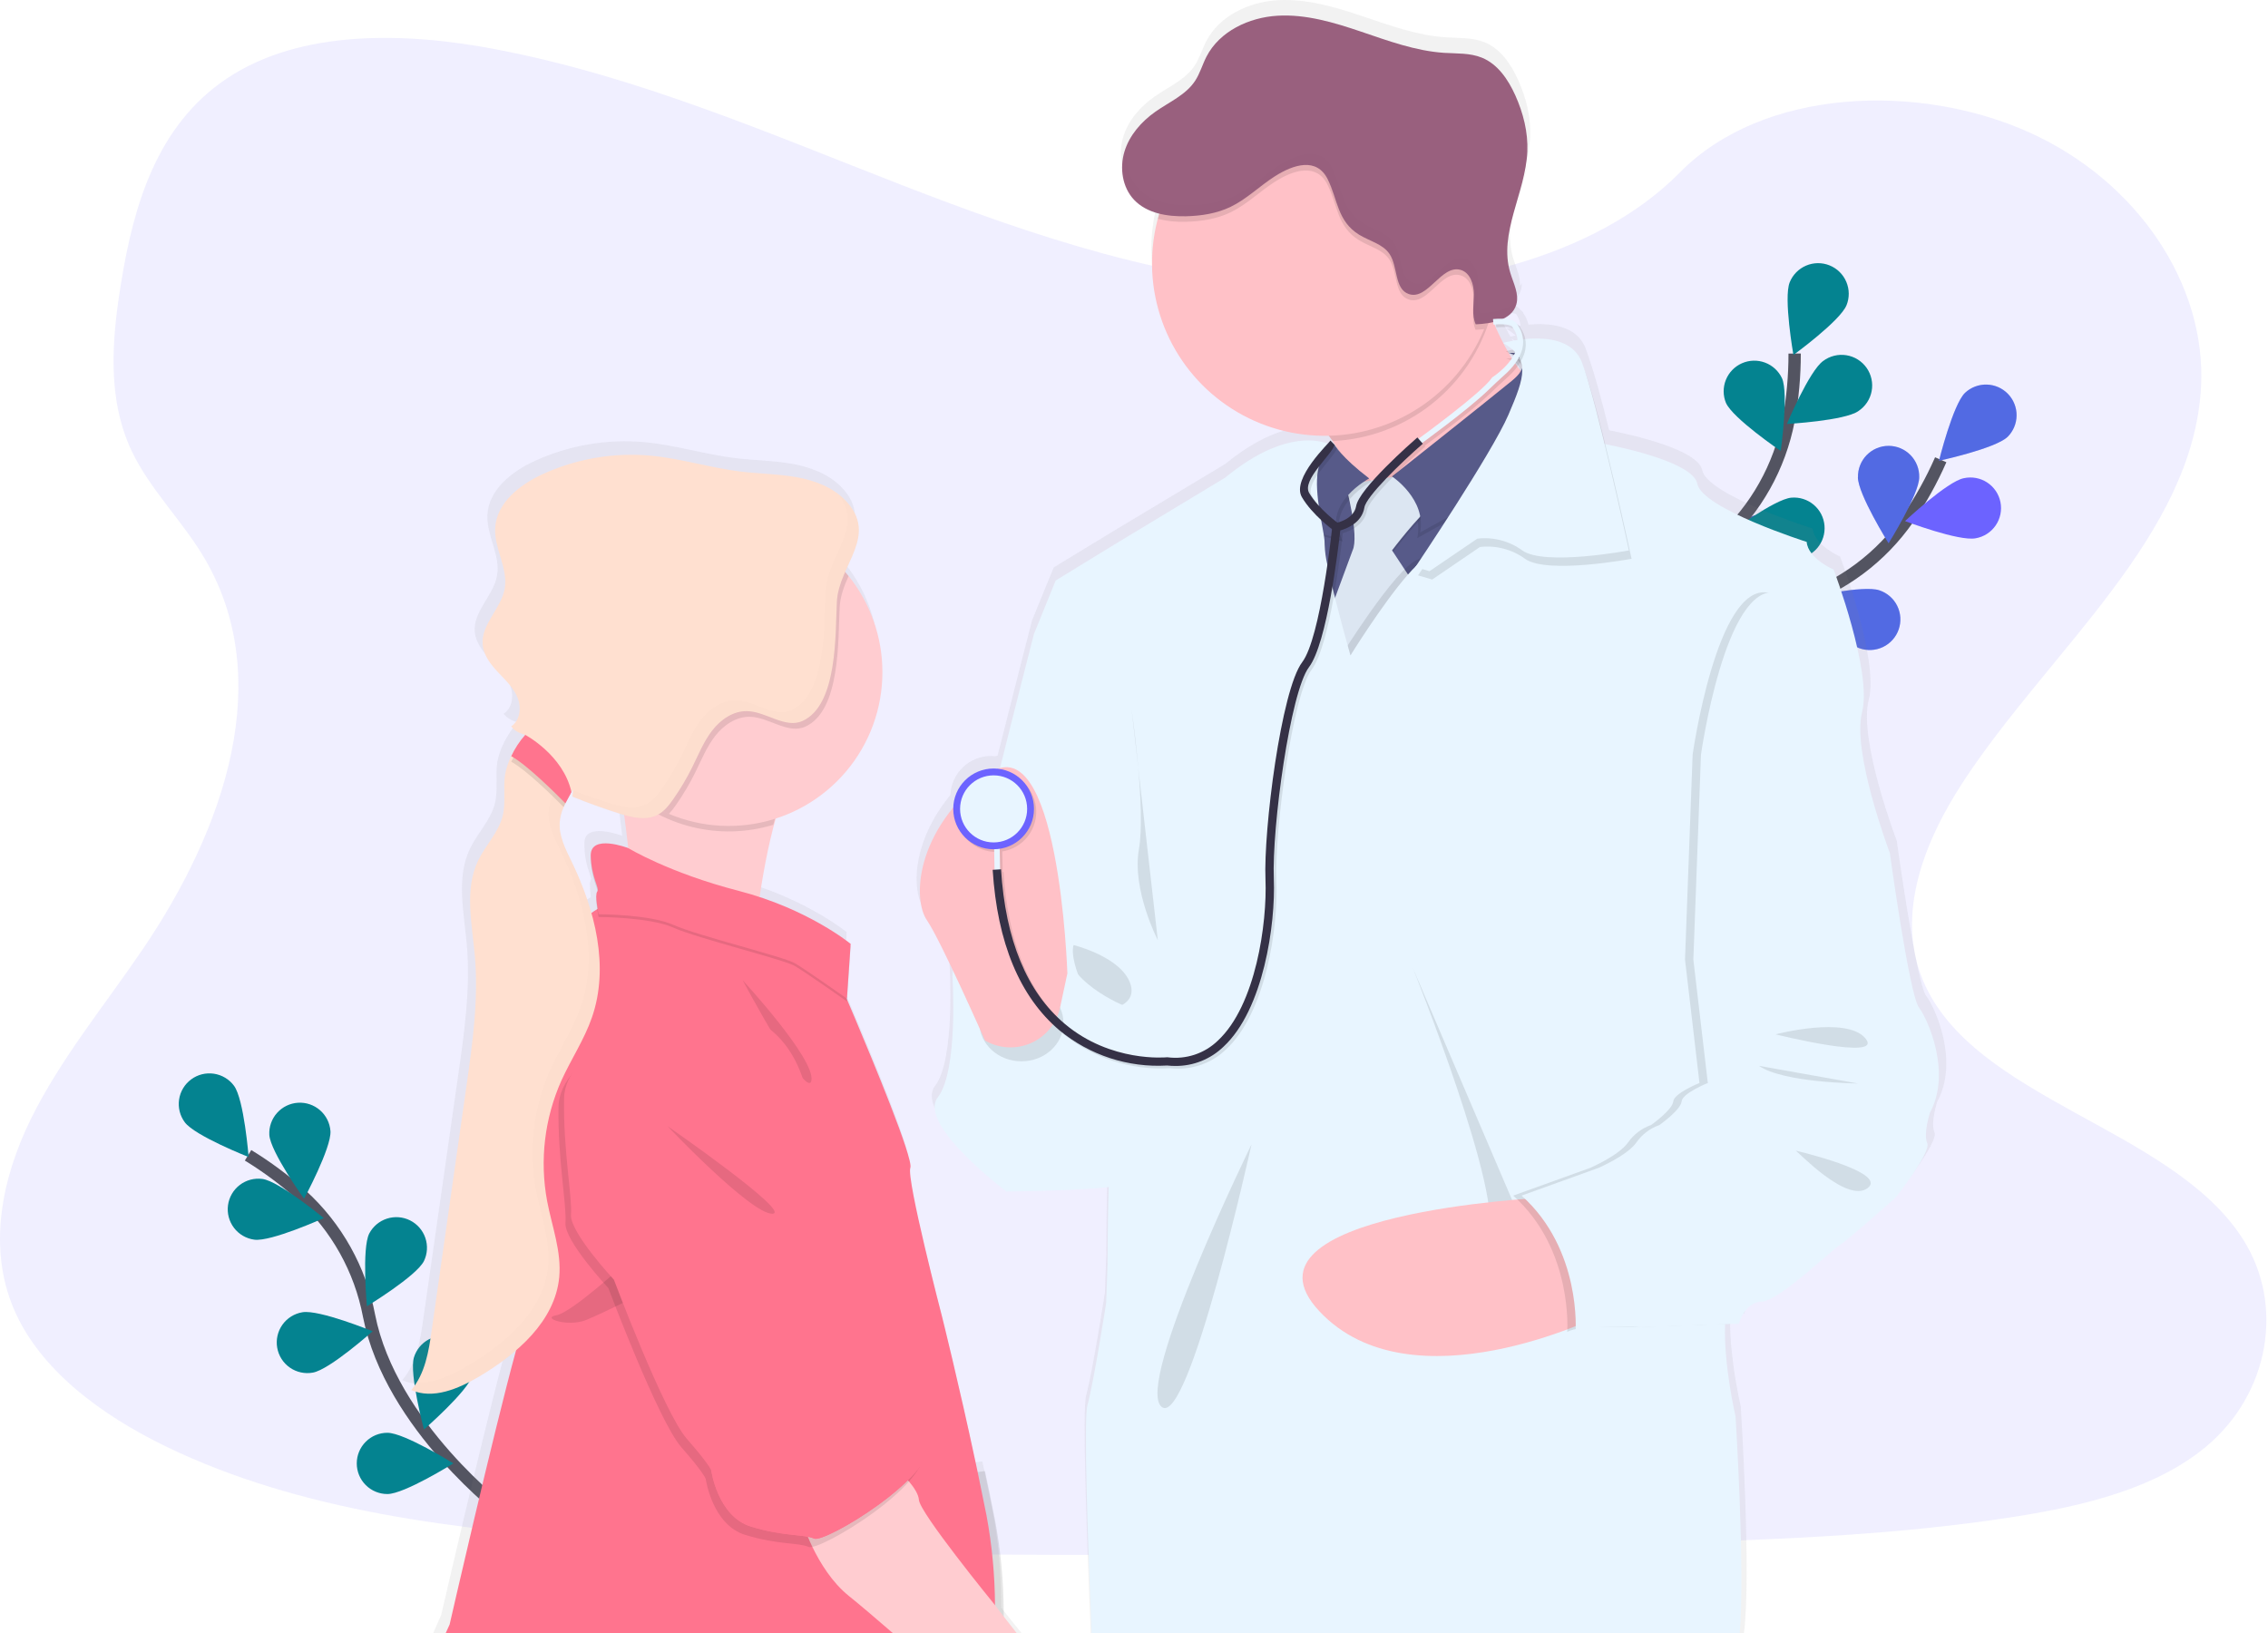 <svg width="368" height="265" viewBox="0 0 368 265" fill="none" xmlns="http://www.w3.org/2000/svg">
<path opacity="0.1" d="M213.663 46.729C190.088 45.91 167.617 38.298 146.192 29.973C124.766 21.647 103.531 12.421 80.507 8.009C65.705 5.168 48.776 4.769 36.851 12.705C25.373 20.34 21.666 33.521 19.672 45.75C18.172 54.953 17.302 64.636 21.402 73.253C24.256 79.232 29.321 84.26 32.825 89.989C45.014 109.921 36.398 134.502 23.186 153.98C16.99 163.122 9.802 171.82 5.021 181.541C0.241 191.261 -1.974 202.397 2.211 212.31C6.359 222.129 16.239 229.517 26.944 234.707C48.688 245.241 74.308 248.254 99.292 249.981C154.595 253.763 210.196 252.124 265.645 250.485C286.166 249.876 306.779 249.263 326.965 246.084C338.175 244.32 349.751 241.523 357.891 234.772C368.221 226.199 370.784 211.688 363.86 200.938C352.247 182.912 320.139 178.432 312.02 159.086C307.554 148.438 312.142 136.574 318.636 126.698C332.562 105.513 355.91 86.925 357.139 62.706C357.986 46.072 346.762 29.417 329.406 21.546C311.218 13.288 285.994 14.33 272.576 27.979C258.759 42.04 234.476 47.45 213.663 46.729Z" fill="#6C63FF"/>
<path d="M82.02 245.478C82.02 245.478 63.399 231.4 59.881 213.492C58.454 205.971 54.628 199.115 48.975 193.953C46.271 191.524 43.35 189.348 40.25 187.452" stroke="#535461" stroke-width="2" stroke-miterlimit="10"/>
<path d="M37.972 176.171C39.604 178.378 40.342 187.733 40.342 187.733C40.342 187.733 31.617 184.296 29.982 182.092C29.196 181.033 28.864 179.705 29.058 178.4C29.252 177.096 29.956 175.922 31.016 175.136C32.075 174.351 33.404 174.019 34.708 174.213C36.013 174.407 37.187 175.111 37.972 176.171Z" fill="#048390"/>
<path d="M53.621 183.511C53.791 186.25 49.332 194.505 49.332 194.505C49.332 194.505 43.87 186.873 43.698 184.134C43.632 182.828 44.084 181.549 44.954 180.574C45.825 179.599 47.045 179.006 48.35 178.924C49.655 178.842 50.94 179.277 51.926 180.136C52.912 180.995 53.52 182.207 53.618 183.511H53.621Z" fill="#048390"/>
<path d="M68.789 204.611C67.557 207.063 59.536 211.938 59.536 211.938C59.536 211.938 58.679 202.593 59.912 200.142C60.518 198.989 61.553 198.121 62.794 197.723C64.034 197.326 65.382 197.432 66.545 198.017C67.709 198.603 68.596 199.622 69.015 200.855C69.435 202.089 69.354 203.437 68.789 204.611Z" fill="#048390"/>
<path d="M76.675 223.152C75.872 225.776 68.793 231.934 68.793 231.934C68.793 231.934 66.365 222.871 67.168 220.243C67.553 218.983 68.424 217.927 69.588 217.308C70.752 216.689 72.115 216.558 73.375 216.944C74.636 217.33 75.692 218.2 76.311 219.365C76.93 220.529 77.061 221.891 76.675 223.152Z" fill="#048390"/>
<path d="M41.26 201.141C43.968 201.507 52.531 197.64 52.531 197.64C52.531 197.64 45.306 191.654 42.584 191.288C41.277 191.113 39.954 191.463 38.906 192.263C37.858 193.063 37.171 194.246 36.995 195.553C36.82 196.859 37.171 198.182 37.97 199.23C38.77 200.278 39.953 200.965 41.26 201.141Z" fill="#048390"/>
<path d="M50.757 222.712C53.465 222.248 60.464 216.001 60.464 216.001C60.464 216.001 51.776 212.453 49.071 212.917C48.423 213.023 47.803 213.256 47.246 213.603C46.689 213.95 46.206 214.404 45.825 214.939C45.445 215.474 45.174 216.079 45.028 216.719C44.883 217.359 44.865 218.021 44.977 218.668C45.089 219.315 45.328 219.933 45.679 220.487C46.031 221.041 46.49 221.52 47.028 221.896C47.566 222.272 48.173 222.537 48.814 222.677C49.455 222.817 50.118 222.829 50.764 222.712H50.757Z" fill="#048390"/>
<path d="M62.86 242.413C65.606 242.413 73.563 237.44 73.563 237.44C73.563 237.44 65.603 232.473 62.857 232.473C61.539 232.473 60.275 232.996 59.343 233.929C58.41 234.861 57.887 236.125 57.887 237.443C57.887 238.761 58.41 240.026 59.343 240.958C60.275 241.89 61.539 242.413 62.857 242.413H62.86Z" fill="#048390"/>
<path d="M262.923 123.715C262.923 123.715 274.401 103.383 291.702 97.526C298.967 95.113 305.254 90.41 309.62 84.121C311.667 81.115 313.434 77.927 314.898 74.597" stroke="#535461" stroke-width="2" stroke-miterlimit="10"/>
<path d="M325.76 70.873C323.789 72.782 314.617 74.76 314.617 74.76C314.617 74.76 316.869 65.652 318.839 63.739C319.79 62.849 321.053 62.367 322.356 62.398C323.658 62.43 324.896 62.971 325.804 63.907C326.711 64.842 327.215 66.096 327.206 67.399C327.198 68.702 326.679 69.949 325.76 70.873Z" fill="#6C63FF"/>
<path d="M320.573 87.338C317.864 87.873 309.105 84.548 309.105 84.548C309.105 84.548 315.945 78.115 318.636 77.59C319.283 77.447 319.951 77.434 320.603 77.552C321.254 77.671 321.875 77.918 322.429 78.28C322.984 78.642 323.46 79.111 323.831 79.659C324.202 80.208 324.459 80.825 324.588 81.474C324.717 82.123 324.715 82.792 324.582 83.441C324.45 84.089 324.188 84.704 323.814 85.251C323.44 85.797 322.961 86.263 322.404 86.621C321.848 86.98 321.225 87.224 320.573 87.338Z" fill="#6C63FF"/>
<path d="M301.693 105.174C299.1 104.277 293.205 96.977 293.205 96.977C293.205 96.977 302.347 94.885 304.947 95.782C305.572 95.989 306.149 96.319 306.646 96.751C307.142 97.183 307.548 97.71 307.839 98.3C308.13 98.89 308.302 99.532 308.343 100.189C308.384 100.846 308.294 101.505 308.079 102.127C307.863 102.749 307.526 103.322 307.087 103.812C306.649 104.303 306.117 104.702 305.523 104.985C304.929 105.269 304.284 105.431 303.627 105.464C302.97 105.496 302.312 105.398 301.693 105.174Z" fill="#6C63FF"/>
<path d="M284.345 115.454C281.636 115.007 274.607 108.794 274.607 108.794C274.607 108.794 283.272 105.184 285.977 105.631C287.279 105.846 288.443 106.568 289.212 107.64C289.981 108.712 290.293 110.046 290.079 111.348C289.865 112.65 289.142 113.814 288.07 114.583C286.998 115.352 285.664 115.664 284.362 115.45L284.345 115.454Z" fill="#6C63FF"/>
<path d="M301.457 77.428C301.454 80.174 306.434 88.14 306.434 88.14C306.434 88.14 311.408 80.184 311.408 77.441C311.425 76.778 311.309 76.118 311.068 75.5C310.826 74.882 310.462 74.319 309.999 73.843C309.536 73.368 308.983 72.99 308.371 72.732C307.76 72.474 307.103 72.341 306.439 72.341C305.776 72.341 305.119 72.474 304.507 72.732C303.896 72.99 303.342 73.368 302.879 73.843C302.416 74.319 302.053 74.882 301.811 75.5C301.569 76.118 301.453 76.778 301.471 77.441L301.457 77.428Z" fill="#6C63FF"/>
<path d="M281.335 89.705C282.154 92.325 289.278 98.436 289.278 98.436C289.278 98.436 291.648 89.356 290.821 86.735C290.393 85.521 289.51 84.521 288.359 83.944C287.208 83.368 285.877 83.261 284.649 83.646C283.42 84.031 282.389 84.877 281.772 86.007C281.155 87.138 281.001 88.463 281.341 89.705H281.335Z" fill="#6C63FF"/>
<path d="M263.435 104.321C263.8 107.03 269.786 114.265 269.786 114.265C269.786 114.265 273.65 105.716 273.284 102.997C273.211 102.338 273.008 101.701 272.685 101.122C272.363 100.543 271.927 100.034 271.405 99.626C270.883 99.218 270.285 98.918 269.645 98.745C269.006 98.571 268.338 98.527 267.681 98.615C267.024 98.704 266.392 98.922 265.821 99.259C265.25 99.595 264.752 100.042 264.356 100.574C263.96 101.105 263.675 101.711 263.517 102.354C263.359 102.998 263.331 103.667 263.435 104.321Z" fill="#6C63FF"/>
<path opacity="0.25" d="M325.76 70.873C323.789 72.782 314.617 74.76 314.617 74.76C314.617 74.76 316.869 65.652 318.839 63.739C319.79 62.849 321.053 62.367 322.356 62.398C323.658 62.43 324.896 62.971 325.804 63.907C326.711 64.842 327.215 66.096 327.206 67.399C327.198 68.702 326.679 69.949 325.76 70.873Z" fill="#048390"/>
<path opacity="0.25" d="M301.693 105.174C299.1 104.277 293.205 96.977 293.205 96.977C293.205 96.977 302.347 94.885 304.947 95.782C305.572 95.989 306.149 96.319 306.646 96.751C307.142 97.183 307.548 97.71 307.839 98.3C308.13 98.89 308.302 99.532 308.343 100.189C308.384 100.846 308.294 101.505 308.079 102.127C307.863 102.749 307.526 103.322 307.087 103.812C306.649 104.303 306.117 104.702 305.523 104.985C304.929 105.269 304.284 105.431 303.627 105.464C302.97 105.496 302.312 105.398 301.693 105.174Z" fill="#048390"/>
<path opacity="0.25" d="M284.345 115.454C281.636 115.007 274.607 108.794 274.607 108.794C274.607 108.794 283.272 105.184 285.977 105.631C287.279 105.846 288.443 106.568 289.212 107.64C289.981 108.712 290.293 110.046 290.079 111.348C289.865 112.65 289.142 113.814 288.07 114.583C286.998 115.352 285.664 115.664 284.362 115.45L284.345 115.454Z" fill="black"/>
<path opacity="0.25" d="M301.457 77.428C301.454 80.174 306.434 88.14 306.434 88.14C306.434 88.14 311.408 80.184 311.408 77.441C311.425 76.778 311.309 76.118 311.068 75.5C310.826 74.882 310.462 74.319 309.999 73.843C309.536 73.368 308.983 72.99 308.371 72.732C307.76 72.474 307.103 72.341 306.439 72.341C305.776 72.341 305.119 72.474 304.507 72.732C303.896 72.99 303.342 73.368 302.879 73.843C302.416 74.319 302.053 74.882 301.811 75.5C301.569 76.118 301.453 76.778 301.471 77.441L301.457 77.428Z" fill="#048390"/>
<path opacity="0.25" d="M281.335 89.705C282.154 92.325 289.278 98.436 289.278 98.436C289.278 98.436 291.648 89.356 290.821 86.735C290.393 85.521 289.51 84.521 288.359 83.944C287.208 83.368 285.877 83.261 284.649 83.646C283.42 84.031 282.389 84.877 281.772 86.007C281.155 87.138 281.001 88.463 281.341 89.705H281.335Z" fill="black"/>
<path opacity="0.25" d="M263.435 104.321C263.8 107.03 269.786 114.265 269.786 114.265C269.786 114.265 273.65 105.716 273.284 102.997C273.211 102.338 273.008 101.701 272.685 101.122C272.363 100.543 271.927 100.034 271.405 99.626C270.883 99.218 270.285 98.918 269.645 98.745C269.006 98.571 268.338 98.527 267.681 98.615C267.024 98.704 266.392 98.922 265.821 99.259C265.25 99.595 264.752 100.042 264.356 100.574C263.96 101.105 263.675 101.711 263.517 102.354C263.359 102.998 263.331 103.667 263.435 104.321Z" fill="black"/>
<path d="M263.583 123.312C263.583 123.312 265.838 100.072 279.266 87.714C284.93 82.563 288.772 75.716 290.216 68.198C290.873 64.624 291.2 60.998 291.194 57.364" stroke="#535461" stroke-width="2" stroke-miterlimit="10"/>
<path d="M299.611 49.522C298.595 52.068 290.997 57.594 290.997 57.594C290.997 57.594 289.366 48.354 290.391 45.808C290.885 44.585 291.845 43.609 293.058 43.094C294.272 42.578 295.641 42.566 296.863 43.06C298.086 43.554 299.062 44.514 299.577 45.727C300.093 46.941 300.105 48.31 299.611 49.532V49.522Z" fill="#048390"/>
<path d="M301.545 66.695C299.3 68.273 289.932 68.791 289.932 68.791C289.932 68.791 293.582 60.143 295.826 58.566C296.359 58.167 296.966 57.88 297.611 57.72C298.257 57.56 298.927 57.532 299.584 57.636C300.241 57.74 300.87 57.975 301.434 58.327C301.999 58.679 302.486 59.141 302.869 59.684C303.252 60.228 303.522 60.843 303.662 61.493C303.803 62.143 303.812 62.815 303.688 63.468C303.565 64.121 303.312 64.743 302.943 65.297C302.575 65.851 302.1 66.325 301.545 66.692V66.695Z" fill="#048390"/>
<path d="M291.502 90.659C288.766 90.89 280.417 86.597 280.417 86.597C280.417 86.597 287.933 80.976 290.669 80.746C291.983 80.635 293.287 81.051 294.294 81.902C295.301 82.753 295.929 83.969 296.039 85.283C296.149 86.597 295.733 87.9 294.883 88.907C294.032 89.914 292.816 90.542 291.502 90.653V90.659Z" fill="#048390"/>
<path d="M279.818 107.077C277.16 107.754 268.208 104.954 268.208 104.954C268.208 104.954 274.665 98.145 277.323 97.455C278.599 97.124 279.954 97.313 281.09 97.982C282.226 98.65 283.05 99.742 283.381 101.018C283.712 102.294 283.523 103.649 282.854 104.786C282.186 105.922 281.094 106.746 279.818 107.077Z" fill="#6C63FF"/>
<path d="M280.055 65.381C281.166 67.89 288.933 73.168 288.933 73.168C288.933 73.168 290.253 63.878 289.143 61.369C288.589 60.195 287.599 59.284 286.383 58.831C285.167 58.378 283.822 58.418 282.635 58.943C281.449 59.469 280.515 60.437 280.032 61.642C279.55 62.847 279.559 64.192 280.055 65.391V65.381Z" fill="#048390"/>
<path d="M266.634 84.755C268.446 86.817 277.432 89.518 277.432 89.518C277.432 89.518 275.915 80.258 274.103 78.196C273.676 77.695 273.153 77.284 272.565 76.987C271.977 76.69 271.337 76.513 270.68 76.466C270.023 76.418 269.363 76.502 268.739 76.712C268.115 76.922 267.538 77.254 267.043 77.688C266.549 78.123 266.145 78.651 265.856 79.243C265.567 79.835 265.399 80.478 265.361 81.136C265.323 81.793 265.416 82.452 265.634 83.073C265.853 83.694 266.193 84.266 266.634 84.755Z" fill="#6C63FF"/>
<path d="M256.175 105.381C257.611 107.717 266.011 111.898 266.011 111.898C266.011 111.898 266.082 102.516 264.657 100.177C263.947 99.097 262.845 98.335 261.583 98.054C260.322 97.773 259 97.995 257.899 98.671C256.798 99.348 256.004 100.428 255.686 101.68C255.367 102.933 255.549 104.26 256.192 105.381H256.175Z" fill="#6C63FF"/>
<path d="M246.315 32.299C246.877 30.237 247.555 28.165 248.029 26.076C247.46 28.165 246.779 30.244 246.315 32.299Z" fill="url(#paint0_linear_453_3841)"/>
<path d="M243.797 52.16C243.75 52.078 243.716 51.997 243.678 51.923C243.678 51.889 243.645 51.862 243.631 51.828C243.557 51.863 243.482 51.893 243.404 51.919C243.255 51.977 243.103 52.031 242.947 52.075C242.791 52.119 242.727 52.143 242.609 52.17C242.51 52.204 242.41 52.23 242.307 52.248L242.334 52.309C242.46 52.282 242.581 52.258 242.707 52.224L242.741 52.644C242.883 52.644 243.015 52.624 243.144 52.624C243.204 52.62 243.265 52.62 243.326 52.624C243.59 52.624 243.821 52.624 244.003 52.624C243.932 52.471 243.858 52.312 243.797 52.16ZM312.528 161.564C310.937 159.421 307.761 136.418 307.761 136.418C307.761 136.418 301.514 120.062 303.217 113.534C304.92 107.006 298.565 90.304 298.565 90.304C298.565 90.304 294.367 88.479 294.14 85.77C294.14 85.77 276.998 80.353 276.195 76.29C275.545 72.959 264.914 70.568 261.095 69.813C259.93 65.114 258.759 60.729 257.895 58.335C257.662 57.59 257.442 56.947 257.239 56.439C255.779 52.715 251.269 52.376 247.999 52.674C247.857 52.04 247.594 51.438 247.223 50.904C247.169 50.72 247.062 50.556 246.915 50.433C246.845 50.373 246.77 50.319 246.692 50.27C246.633 50.161 246.555 50.062 246.462 49.979C246.369 49.896 246.266 49.823 246.157 49.763C246.078 49.72 245.997 49.683 245.913 49.651C245.717 49.576 245.514 49.521 245.307 49.485C245.066 49.435 244.821 49.404 244.576 49.39C245.173 49.129 245.706 48.739 246.137 48.249C246.429 47.905 246.647 47.504 246.776 47.071C246.884 46.711 246.932 46.336 246.919 45.96C246.831 46.115 246.729 46.261 246.614 46.397C246.756 44.897 245.964 43.374 245.51 41.88C244.96 39.937 244.859 37.894 245.212 35.905C245.666 32.905 246.79 29.871 247.552 26.817C247.554 26.8 247.554 26.783 247.552 26.766C247.951 25.25 248.199 23.697 248.29 22.131C248.422 18.972 247.613 15.82 246.313 12.942C245.158 10.393 243.455 7.884 240.848 6.848C238.911 6.066 236.741 6.191 234.655 6.062C229.976 5.771 225.514 4.126 221.065 2.629C216.616 1.133 212.038 -0.228 207.356 0.032C202.673 0.293 197.855 2.551 195.719 6.695C195.042 7.989 194.652 9.428 193.843 10.643C192.326 12.935 189.611 14.083 187.346 15.664C185.081 17.246 183.087 19.49 182.267 22.169C181.82 23.611 181.757 25.146 182.084 26.621C182.158 26.954 182.253 27.282 182.369 27.603C182.69 28.497 183.191 29.317 183.842 30.01C184.332 30.522 184.896 30.959 185.514 31.307C186.291 31.737 187.122 32.061 187.986 32.268C187.955 32.37 187.925 32.478 187.891 32.583C187.837 32.756 187.789 32.922 187.739 33.108C187.627 33.524 187.522 33.948 187.434 34.374C187.43 34.405 187.43 34.435 187.434 34.466C187.018 36.392 186.809 38.356 186.811 40.326C186.81 41.258 186.858 42.189 186.953 43.116C188.307 56.856 199.65 67.694 213.664 68.398C214.144 68.422 214.628 68.435 215.119 68.435C215.343 68.435 215.563 68.435 215.797 68.435C216.017 68.726 216.233 69.024 216.44 69.316C216.646 69.607 216.836 69.905 217.015 70.196L216.525 69.688L216.034 69.238C215.9 69.42 215.752 69.591 215.59 69.749C215.27 69.636 214.943 69.543 214.612 69.471C213.206 69.16 211.067 69.045 208.25 69.894C205.66 70.67 202.494 72.264 198.79 75.295L180.74 86.129L170.976 92.068L167.458 100.668C167.458 100.668 164.813 110.886 161.871 122.594C161.756 122.628 161.644 122.662 161.533 122.702C161.294 122.675 161.055 122.662 160.815 122.662C159.108 122.658 157.466 123.316 156.233 124.497C155.001 125.678 154.274 127.291 154.206 128.997C148.355 136.107 148.023 143.217 149.398 146.481C149.522 146.787 149.679 147.078 149.865 147.351C150.766 148.651 152.449 152.003 154.155 155.575C154.111 155.87 154.084 156.117 154.07 156.303C154.067 156.364 154.067 156.425 154.07 156.486C154.07 156.486 155.086 171.827 151.7 176.225C150.959 177.183 151.071 178.443 151.7 179.837C153.969 184.855 162.938 191.556 162.938 191.556C162.938 191.556 173.694 191.498 179.687 190.845C179.67 191.447 179.657 192.047 179.643 192.632C179.508 198.551 179.508 203.511 179.508 203.511L179.284 209.717C179.284 209.717 177.253 222.796 176.237 226.402C175.597 228.664 176.335 249.605 176.979 265H282.96C284.206 255.892 282.449 228.22 282.449 228.22C282.449 228.22 280.78 221.066 280.719 214.83C280.716 214.823 280.714 214.815 280.714 214.807C280.714 214.8 280.716 214.792 280.719 214.785C280.719 214.24 280.719 213.709 280.739 213.187L281.508 213.16L282.889 213.113H283.014C283.014 213.113 283.048 212.984 283.126 212.774C283.309 212.251 283.558 211.754 283.868 211.295C284.457 210.425 285.378 209.571 286.763 209.514C287.528 209.483 288.713 208.864 290.05 207.95C290.059 207.952 290.068 207.952 290.077 207.95C293.676 205.515 298.433 201.022 299.588 200.284C301.176 199.268 308.78 192.497 308.78 192.497C308.78 192.497 309.914 191.061 311.123 189.331L311.167 189.27C312.671 187.103 314.269 184.513 313.876 183.697C313.199 182.235 314.33 178.737 314.33 178.737C317.861 172.274 314.12 163.708 312.528 161.564ZM247.057 57.425C247.09 57.526 247.11 57.63 247.118 57.736C247.034 57.624 246.949 57.506 246.864 57.398L246.783 57.289L246.726 57.208L246.854 57.032C246.854 57.032 246.854 57.032 246.854 57.056C246.944 57.165 247.013 57.29 247.057 57.425ZM245.92 54.425C245.551 54.499 245.26 54.567 245.07 54.618C244.83 54.191 244.599 53.765 244.393 53.331C244.936 53.646 245.447 54.012 245.92 54.425ZM245.283 54.96C245.282 54.953 245.282 54.946 245.283 54.939L245.31 54.96C245.449 55.051 245.585 55.139 245.71 55.231C245.822 55.312 245.923 55.39 246.025 55.471C245.957 55.59 245.883 55.711 245.808 55.81C245.69 55.623 245.578 55.444 245.47 55.258C245.402 55.183 245.341 55.082 245.283 54.96ZM243.252 50.782C243.906 50.717 244.565 50.717 245.219 50.782C245.31 50.782 245.392 50.799 245.473 50.812C245.657 50.841 245.837 50.887 246.011 50.951C246.411 51.511 246.658 52.166 246.726 52.85L246.543 52.877L246.363 52.911C246.025 52.969 245.686 53.026 245.422 53.081L245.084 53.152C244.633 53.25 244.373 53.324 244.362 53.328C244.318 53.236 244.274 53.152 244.227 53.064C244.152 52.918 244.075 52.769 244.007 52.624C243.939 52.478 243.851 52.312 243.78 52.16C243.733 52.078 243.699 51.997 243.662 51.923C243.662 51.889 243.628 51.862 243.614 51.828C243.594 51.792 243.577 51.755 243.563 51.716C243.357 51.296 243.167 50.877 242.984 50.463C242.964 50.423 242.947 50.379 242.93 50.338L243.188 50.321V50.409L243.252 50.782ZM162.471 260.815C162.443 255.774 162.078 250.319 161.062 245.2C160.629 243.023 160.182 240.846 159.728 238.706C159.613 238.171 159.501 237.643 159.389 237.115L158.347 237.254H158.252C155.408 223.842 152.435 212.026 152.435 212.026C152.435 212.026 146.53 189.48 147.214 187.682C147.302 187.449 147.19 186.819 146.94 185.895C145.511 180.769 139.545 166.643 137.46 161.815C137.46 161.795 137.443 161.771 137.436 161.754C137.097 160.945 136.854 160.4 136.779 160.241L137.27 153.036L137.297 152.602L137.362 151.681L137.334 151.658L137.362 151.231C137.362 151.231 132.208 147.006 123.48 143.955C123.141 143.833 122.782 143.715 122.427 143.599C122.864 140.684 123.443 137.393 124.198 134.187C124.269 133.865 124.347 133.554 124.428 133.239C124.499 132.924 124.58 132.619 124.662 132.311C124.79 131.81 124.929 131.316 125.071 130.828C125.542 130.679 126.006 130.513 126.463 130.337L126.639 130.27C132.27 128.079 136.916 123.921 139.717 118.568C142.518 113.214 143.285 107.027 141.875 101.152C141.071 97.82 139.586 94.69 137.514 91.96C137.358 91.75 137.192 91.54 137.026 91.333C136.86 91.127 136.661 90.896 136.475 90.686C137.453 88.462 138.608 86.346 138.702 84.182C138.719 83.908 138.719 83.634 138.702 83.36V83.326C138.577 81.934 137.961 80.526 136.525 79.046C134.429 76.876 131.447 75.775 128.464 75.247C125.481 74.719 122.44 74.706 119.441 74.35C114.467 73.754 109.622 72.221 104.648 71.75C98.522 71.183 92.354 72.233 86.761 74.797C83.06 76.49 79.312 79.449 79.089 83.509C78.906 86.864 81.242 90.081 80.653 93.395C80.067 96.652 76.749 99.215 77.04 102.51C77.152 103.796 77.812 104.947 78.639 105.973C78.923 106.312 79.224 106.65 79.536 106.989C80.741 108.265 82.068 109.491 82.742 111.099C82.769 111.167 82.796 111.235 82.82 111.303C83.392 112.89 83.135 114.898 81.72 115.809C81.728 115.815 81.733 115.823 81.737 115.833C81.757 115.86 81.777 115.88 81.794 115.907C81.796 115.902 81.796 115.896 81.794 115.89C82.296 116.485 82.972 116.907 83.727 117.096L84.015 117.184C83.782 117.438 83.561 117.702 83.338 117.979L83.192 118.172C82.819 118.674 82.48 119.2 82.177 119.747C82.004 120.051 81.838 120.356 81.699 120.661C81.235 121.59 80.899 122.577 80.701 123.596C80.338 125.838 80.85 128.174 80.301 130.368C79.624 133.076 77.481 135.155 76.272 137.671C73.983 142.411 75.28 147.974 75.74 153.208C76.367 160.318 75.351 167.459 74.339 174.522C73.802 178.278 73.264 182.037 72.727 185.8C71.373 195.244 70.018 204.688 68.664 214.132C68.17 217.592 67.584 221.242 65.278 223.914H65.302C65.302 223.914 65.302 223.934 65.278 223.941C65.971 224.243 66.707 224.433 67.459 224.503C70.469 224.804 73.658 223.348 76.367 221.757C78.512 220.517 80.543 219.091 82.438 217.494C82.16 218.51 81.862 219.617 81.544 220.809C81.545 220.82 81.545 220.831 81.544 220.843C77.721 235.402 71.573 262.092 71.573 262.092C71.573 262.092 71.014 263.253 70.289 264.983H165.768C164.651 263.629 163.612 262.332 162.799 261.286L162.471 260.815ZM91.775 126.197C91.799 126.156 91.816 126.119 91.84 126.081C91.84 126.19 91.84 126.295 91.84 126.396C91.84 126.498 91.84 126.589 91.84 126.684C91.84 126.779 91.84 126.769 91.84 126.816C91.84 126.864 91.84 126.816 91.84 126.816C91.84 126.955 91.809 127.094 91.786 127.233C91.786 127.233 91.786 127.25 91.786 127.263L92.124 127.388L92.517 127.551C94.837 128.467 97.187 129.297 99.566 130.039C99.81 130.117 100.057 130.192 100.304 130.263L100.355 130.683C100.416 131.113 100.474 131.549 100.528 131.986C100.528 131.986 100.528 132.007 100.528 132.02C100.68 133.229 100.829 134.434 100.961 135.612C100.961 135.612 94.745 133.242 94.823 136.841C94.819 136.906 94.819 136.97 94.823 137.034C94.816 137.12 94.816 137.206 94.823 137.292C94.88 140.095 95.757 141.758 95.933 142.611C95.923 142.646 95.904 142.679 95.879 142.706C95.729 143.033 95.677 143.396 95.73 143.752C95.724 144.358 95.772 144.963 95.872 145.56C95.689 145.672 95.51 145.783 95.331 145.898C95.195 145.983 95.066 146.078 94.934 146.173C94.104 143.292 93.017 140.49 91.687 137.803C90.756 135.887 89.71 133.889 89.72 131.786C89.72 131.651 89.72 131.512 89.737 131.373C89.775 130.764 89.891 130.162 90.082 129.582C90.16 129.362 90.245 129.146 90.34 128.932C90.561 128.425 90.809 127.93 91.081 127.449C91.257 127.131 91.444 126.816 91.623 126.498C91.681 126.403 91.735 126.305 91.789 126.21L91.775 126.197ZM243.797 52.16C243.75 52.078 243.716 51.997 243.678 51.923C243.678 51.889 243.645 51.862 243.631 51.828C243.557 51.863 243.482 51.893 243.404 51.919C243.255 51.977 243.103 52.031 242.947 52.075C242.791 52.119 242.727 52.143 242.609 52.17L242.307 52.248L242.334 52.309C242.46 52.282 242.581 52.258 242.707 52.224L242.741 52.644C242.883 52.644 243.015 52.624 243.144 52.624H243.326C243.59 52.624 243.821 52.624 244.003 52.624C243.932 52.471 243.858 52.312 243.797 52.16Z" fill="url(#paint1_linear_453_3841)"/>
<path d="M169.817 101.89L167.786 102.787C167.786 102.787 154.544 154.231 154.544 158.389C154.544 162.546 182.622 185.681 182.622 185.681L187.003 156.11C187.003 156.11 180.713 88.296 169.817 101.89Z" fill="#E8F5FF"/>
<path d="M231.408 85.527L219.677 79.405C219.019 76.604 217.853 73.947 216.237 71.567C214.52 69.089 212.238 66.654 209.394 65.385C202.206 62.161 239.798 45.243 239.798 45.243C240.39 47.275 241.088 49.275 241.887 51.235C243.824 56.016 247.037 62.199 251.178 63.959C258.217 66.956 231.408 85.527 231.408 85.527Z" fill="#FFC1C7"/>
<path opacity="0.1" d="M241.887 51.235C240.281 56.885 236.941 61.886 232.338 65.535C227.736 69.183 222.103 71.293 216.237 71.567C214.52 69.089 212.238 66.654 209.394 65.385C202.206 62.161 239.798 45.243 239.798 45.243C240.39 47.275 241.088 49.275 241.887 51.235Z" fill="black"/>
<path d="M242.944 42.693C242.945 48.233 241.304 53.65 238.226 58.257C235.149 62.864 230.775 66.456 225.657 68.577C220.538 70.698 214.906 71.253 209.472 70.173C204.038 69.093 199.046 66.425 195.128 62.508C191.21 58.59 188.542 53.599 187.461 48.165C186.38 42.731 186.935 37.099 189.055 31.98C191.176 26.861 194.766 22.486 199.373 19.409C203.98 16.331 209.396 14.689 214.937 14.689C218.619 14.672 222.269 15.385 225.674 16.786C229.079 18.187 232.174 20.25 234.778 22.853C237.382 25.457 239.444 28.551 240.846 31.956C242.247 35.361 242.961 39.011 242.944 42.693Z" fill="#FFC1C7"/>
<path d="M246.986 81.931L239.348 99.754L232.61 111.584H211.043L204.752 95.41L207.301 78.636H223.773L234.408 78.037L238 76.839L240.316 78.152L246.986 81.931Z" fill="#575A89"/>
<path opacity="0.1" d="M244.356 58.173C244.356 58.173 249.119 59.188 244.853 62.686C240.587 66.184 225.869 77.306 225.869 77.306C225.869 77.306 231.039 81.91 229.969 87.304L247.098 77.756L250.145 62.48C250.145 62.48 250.487 57.888 244.356 58.173Z" fill="black"/>
<path opacity="0.1" d="M229.238 77.306L218.343 79.104C218.343 79.104 220.591 87.416 219.467 89.776C219.433 89.849 219.404 89.925 219.382 90.003L214.937 102.019L218.268 111.455L229.8 95.728L225.869 89.776C225.869 89.776 230.024 84.27 232.495 82.361C234.967 80.451 229.238 77.306 229.238 77.306Z" fill="black"/>
<path d="M229.238 76.842L218.343 78.636C218.343 78.636 220.591 86.949 219.467 89.308C219.433 89.382 219.404 89.458 219.382 89.535L214.937 101.552L218.268 110.988L229.8 95.251L225.869 89.298C225.869 89.298 230.024 83.793 232.495 81.883C234.967 79.974 229.238 76.842 229.238 76.842Z" fill="#DCE6F2"/>
<path d="M244.813 57.276C244.813 57.276 249.576 58.291 245.307 61.789C241.037 65.286 225.869 77.306 225.869 77.306C225.869 77.306 231.486 81.013 230.42 86.403L247.548 76.859L250.596 61.582C250.596 61.582 250.934 56.991 244.813 57.276Z" fill="#575A89"/>
<path opacity="0.1" d="M216.984 72.627C216.984 72.627 218.024 74.57 222.612 78.074C222.612 78.074 214.973 82.137 217.895 87.849L206.211 84.802L204.413 79.185L216.984 72.627Z" fill="black"/>
<path d="M216.535 72.18C216.535 72.18 217.574 74.123 222.162 77.628C222.162 77.628 214.524 81.67 217.446 87.399L205.765 84.352L203.967 78.738L216.535 72.18Z" fill="#575A89"/>
<path opacity="0.1" d="M246.986 81.931L239.348 99.754L232.624 111.583H211.043L204.752 95.41L207.298 78.636H211.879C211.805 82.55 213.233 87.148 213.142 88.858C212.986 91.668 217.334 106.83 217.334 106.83C217.334 106.83 226.431 92.115 230.023 90.805C232.282 89.982 237.066 83.136 240.313 78.152L246.986 81.931Z" fill="black"/>
<path d="M277.075 175.72L276.3 176.695C276.3 176.695 281.917 204.889 280.363 211.291C280.099 212.445 279.948 213.622 279.913 214.806V214.857C279.638 221.371 281.606 229.825 281.606 229.825C281.606 229.825 283.177 254.744 282.283 264.993H177.114C176.497 249.838 175.834 230.204 176.437 228.027C177.452 224.435 179.484 211.403 179.484 211.403L179.707 205.227C179.707 205.227 179.707 199.258 179.89 192.609C179.968 189.619 180.083 186.48 180.249 183.697C180.462 180.196 180.76 177.247 181.17 175.798C181.422 174.7 181.567 173.58 181.603 172.453C181.603 172.348 181.603 172.24 181.624 172.131C181.624 171.793 181.657 171.427 181.671 171.051C181.671 170.946 181.671 170.841 181.671 170.713C181.735 168.532 181.712 165.946 181.64 163.264C181.64 163.119 181.64 162.97 181.64 162.821C181.583 160.809 181.498 158.758 181.403 156.807C181.109 150.713 180.726 145.56 180.726 145.56L167.81 102.764L171.29 94.191L180.95 88.272L198.81 77.489C207.521 70.328 213.257 71.188 215.444 71.973C215.657 72.046 215.865 72.131 216.067 72.227C216.135 72.261 216.189 72.288 216.24 72.319C216.309 72.352 216.376 72.39 216.44 72.434C215.841 72.722 215.32 73.15 214.923 73.683C214.475 74.289 214.156 74.981 213.985 75.715C213.87 76.17 213.79 76.632 213.744 77.099C213.7 77.59 213.683 78.098 213.683 78.609C213.708 79.731 213.804 80.849 213.971 81.958C213.971 81.978 213.971 82.005 213.971 82.032C214.083 82.825 214.222 83.6 214.357 84.328C214.356 84.34 214.356 84.353 214.357 84.365C214.513 85.215 214.669 86.001 214.774 86.678C214.794 86.8 214.811 86.911 214.828 87.016C214.903 87.464 214.938 87.917 214.933 88.371C214.971 89.466 215.118 90.555 215.373 91.621C215.461 92.068 215.563 92.545 215.674 93.043C215.827 93.72 215.993 94.458 216.172 95.21C216.27 95.623 216.375 96.05 216.484 96.473C216.524 96.642 216.568 96.811 216.609 96.984L216.677 97.251C217.398 100.119 218.18 102.974 218.661 104.7C218.945 105.716 219.124 106.342 219.124 106.342C219.124 106.342 224.223 98.098 228.293 93.405C228.354 93.338 228.408 93.273 228.466 93.212C228.869 92.749 229.265 92.325 229.644 91.953C230.474 91.127 231.218 90.537 231.818 90.321C231.945 90.274 232.069 90.216 232.187 90.148C233.853 89.204 236.541 85.774 239.057 82.181C239.304 81.843 239.544 81.474 239.788 81.125C240.347 80.319 240.888 79.51 241.399 78.735C241.792 78.142 242.168 77.567 242.524 77.018C244.216 74.384 245.408 72.42 245.408 72.42L247.758 72.315L248.168 72.295H248.442L259.111 71.801C259.111 71.801 259.571 71.879 260.329 72.031C260.37 72.031 260.411 72.031 260.455 72.058C264.24 72.81 274.756 75.19 275.4 78.491C276.185 82.534 293.148 87.927 293.148 87.927C293.371 90.636 297.526 92.42 297.526 92.42C297.526 92.42 303.816 109.044 302.134 115.558C300.471 121.991 306.461 137.905 306.62 138.352L305.472 139.801L277.075 175.72Z" fill="#E8F5FF"/>
<path opacity="0.1" d="M244.352 56.991C244.352 56.991 254.736 54.046 257.096 60.109C259.456 66.174 264.735 90.663 264.735 90.663C264.735 90.663 251.029 93.246 247.437 90.663C245.329 89.13 242.722 88.448 240.134 88.753L232.383 94.032L230.095 93.355C230.095 93.355 242.493 74.922 245.189 68.659C247.884 62.395 248.794 59.595 244.352 56.991Z" fill="black"/>
<path d="M243.902 55.637C243.902 55.637 254.293 52.691 256.663 58.755C259.033 64.819 264.302 89.308 264.302 89.308C264.302 89.308 250.599 91.892 247.004 89.308C244.898 87.775 242.291 87.093 239.704 87.399L231.947 92.677L229.658 92C229.658 92 242.057 73.568 244.752 67.304C247.447 61.041 248.344 58.247 243.902 55.637Z" fill="#E8F5FF"/>
<path opacity="0.1" d="M174.198 153.334C174.198 153.334 181.948 155.243 183.411 159.624C184.874 164.006 177.682 164.117 177.682 164.117C177.682 164.117 173.301 156.367 174.198 153.334Z" fill="black"/>
<path opacity="0.1" d="M203.066 185.681C203.066 185.681 184.085 224.547 188.466 228.254C192.847 231.962 203.066 185.681 203.066 185.681Z" fill="black"/>
<path opacity="0.1" d="M229.238 157.041C229.238 157.041 244.403 194.792 241.37 200.623C238.336 206.453 247.884 200.623 247.884 200.623L229.238 157.041Z" fill="black"/>
<path d="M250.355 194.332C250.355 194.332 199.135 196.804 214.077 212.754C229.018 228.704 259.68 213.431 259.68 213.431L250.355 194.332Z" fill="#FFC1C7"/>
<path opacity="0.1" d="M242.944 42.693C242.948 46.367 242.227 50.005 240.821 53.399C240.35 53.453 239.879 53.487 239.426 53.507C238.749 52.021 239.111 50.304 239.124 48.669C239.138 47.034 238.535 45.111 236.961 44.67C233.822 43.787 231.655 49.654 228.561 48.594C226.191 47.789 226.81 44.193 225.446 42.117C224.366 40.475 222.202 40.011 220.52 38.982C216.941 36.785 217.049 33.27 215.387 29.946C213.646 26.462 209.969 27.491 206.777 29.546C204.352 31.11 202.26 33.206 199.667 34.452C197.422 35.535 194.899 35.928 192.411 35.986C190.879 36.045 189.346 35.883 187.86 35.505C189.608 28.935 193.686 23.224 199.333 19.438C204.981 15.653 211.813 14.05 218.554 14.93C225.296 15.81 231.488 19.112 235.975 24.22C240.461 29.328 242.937 35.894 242.94 42.693H242.944Z" fill="black"/>
<path d="M206.787 28.649C204.36 30.213 202.271 32.306 199.677 33.558C197.432 34.638 194.91 35.031 192.421 35.089C189.374 35.156 186.093 34.621 184.011 32.421C182.098 30.389 181.641 27.264 182.45 24.599C183.259 21.935 185.199 19.724 187.478 18.122C189.757 16.521 192.401 15.414 193.911 13.122C194.71 11.909 195.096 10.481 195.76 9.191C197.883 5.064 202.657 2.829 207.271 2.551C211.886 2.274 216.46 3.648 220.855 5.138C225.25 6.628 229.678 8.266 234.317 8.575C236.382 8.703 238.529 8.575 240.445 9.357C243.022 10.403 244.711 12.905 245.862 15.451C247.152 18.322 247.955 21.457 247.819 24.593C247.535 31.286 243.113 37.855 245.057 44.267C245.571 45.977 246.536 47.731 246.022 49.441C245.27 51.936 242.05 52.505 239.446 52.624C238.769 51.137 239.132 49.417 239.145 47.785C239.159 46.153 238.556 44.227 236.985 43.787C233.843 42.91 231.676 48.767 228.588 47.711C226.235 46.902 226.845 43.309 225.477 41.234C224.397 39.588 222.23 39.128 220.55 38.099C216.972 35.901 217.08 32.387 215.418 29.062C213.664 25.561 209.983 26.59 206.787 28.649Z" fill="#99607E"/>
<path d="M157.121 157.488L154.538 158.389C154.538 158.389 155.553 173.665 152.168 178.046C148.782 182.428 163.286 193.32 163.286 193.32C163.286 193.32 183.168 193.208 183.73 191.627C184.292 190.046 182.714 163.322 182.714 163.322C182.714 163.322 172.042 159.164 172.939 152.538C172.939 152.538 169.682 168.15 164.854 167.476C160.026 166.802 154.544 162.77 157.121 157.488Z" fill="#E8F5FF"/>
<path opacity="0.1" d="M165.737 172.203C169.502 172.203 172.553 169.412 172.553 165.969C172.553 162.527 169.502 159.736 165.737 159.736C161.973 159.736 158.922 162.527 158.922 165.969C158.922 169.412 161.973 172.203 165.737 172.203Z" fill="black"/>
<path d="M173.19 157.938C173.19 157.938 171.835 116.605 160.046 125.814C148.257 135.023 148.142 146.037 150.387 149.291C152.631 152.545 159.829 168.834 159.829 168.834C160.955 169.486 162.22 169.863 163.519 169.932C164.819 170.002 166.116 169.763 167.306 169.234C168.495 168.706 169.542 167.903 170.361 166.892C171.18 165.88 171.748 164.689 172.018 163.416L173.19 157.938Z" fill="#FFC1C7"/>
<path opacity="0.1" d="M246.732 53.24C246.677 53.058 246.571 52.896 246.427 52.773C245.845 52.241 244.592 52.055 242.703 52.217L242.781 53.111C245.3 52.895 245.797 53.396 245.862 53.48V53.565L245.94 53.677C246.254 54.099 246.476 54.582 246.593 55.095C246.709 55.608 246.718 56.14 246.617 56.656C246.065 59.416 242.676 61.613 242.642 61.636L242.561 61.684L242.51 61.762C241.047 63.932 232.776 70.057 230.612 71.641L230.423 71.425C229.454 72.264 220.942 79.717 220.482 82.571C220.184 84.362 218.166 85.056 217.435 85.249C216.663 84.663 214.157 82.669 212.854 80.434C211.632 78.332 216.551 74.228 216.984 72.627L216.307 71.933C216.236 72.19 209.918 78.095 211.676 81.112C213.084 83.532 215.657 85.605 216.558 86.288C216.27 88.902 214.479 104.25 211.726 107.886C208.307 112.406 205.432 135.186 205.75 143.139C206.031 150.205 204.186 163.552 198.024 169.284C196.957 170.32 195.67 171.102 194.259 171.571C192.848 172.04 191.349 172.184 189.874 171.993H189.8H189.726C189.637 171.993 180.699 172.907 173.189 166.575C167.044 161.405 163.564 152.968 162.839 141.49H162.69L162.629 138.148C164.295 137.888 165.796 136.993 166.815 135.649C167.835 134.306 168.294 132.62 168.097 130.945C167.899 129.271 167.06 127.738 165.756 126.668C164.452 125.599 162.784 125.077 161.103 125.212C159.422 125.347 157.859 126.128 156.742 127.391C155.625 128.654 155.041 130.301 155.112 131.986C155.184 133.671 155.906 135.262 157.127 136.426C158.347 137.59 159.971 138.235 161.657 138.226H161.732L161.793 141.548L161.495 141.568C162.24 153.418 165.896 162.184 172.329 167.598C177.219 171.65 183.465 173.694 189.803 173.317C190.253 173.366 190.705 173.391 191.158 173.391C194.063 173.406 196.859 172.282 198.945 170.259C205.436 164.216 207.409 150.378 207.101 143.071C206.763 134.644 209.779 112.684 212.806 108.685C215.772 104.761 217.57 89.471 217.885 86.508C218.958 86.207 221.386 85.256 221.799 82.784C222.097 80.996 227.782 75.488 231.279 72.437L231.174 72.315C233.057 70.941 238.911 66.607 241.812 63.824C242.713 62.96 243.607 62.097 244.541 61.274C245.665 60.279 247.094 58.698 247.47 56.829C247.598 56.212 247.599 55.575 247.472 54.958C247.345 54.341 247.093 53.756 246.732 53.24Z" fill="black"/>
<path d="M216.443 86.075C216.301 85.977 212.929 83.563 211.239 80.658C209.485 77.641 215.803 71.74 215.871 71.482L216.548 72.177C216.118 73.775 211.199 77.882 212.421 79.981C213.961 82.632 217.205 84.951 217.239 84.975L216.443 86.075Z" fill="#353146"/>
<path d="M230.173 72.298L229.645 71.57C229.753 71.493 240.388 63.8 242.064 61.312L242.118 61.237L242.196 61.186C242.229 61.163 245.619 58.968 246.171 56.206C246.272 55.69 246.265 55.158 246.148 54.646C246.031 54.133 245.808 53.651 245.493 53.23L245.415 53.114V53.033C245.348 52.945 244.85 52.447 242.331 52.664L242.253 51.767C244.146 51.605 245.395 51.791 245.978 52.322C246.122 52.447 246.229 52.61 246.286 52.793C246.652 53.308 246.909 53.892 247.04 54.51C247.172 55.128 247.175 55.766 247.051 56.385C246.675 58.258 245.25 59.839 244.122 60.831C243.191 61.654 242.294 62.524 241.397 63.38C237.994 66.641 230.545 72.031 230.173 72.298Z" fill="#E8F5FF"/>
<path d="M162.193 136.97L161.296 136.986L161.396 142.44L162.293 142.423L162.193 136.97Z" fill="#E8F5FF"/>
<path d="M161.221 137.796C164.84 137.796 167.773 134.863 167.773 131.245C167.773 127.626 164.84 124.693 161.221 124.693C157.603 124.693 154.67 127.626 154.67 131.245C154.67 134.863 157.603 137.796 161.221 137.796Z" fill="#6C63FF"/>
<path d="M161.221 136.686C164.226 136.686 166.662 134.25 166.662 131.245C166.662 128.24 164.226 125.804 161.221 125.804C158.216 125.804 155.78 128.24 155.78 131.245C155.78 134.25 158.216 136.686 161.221 136.686Z" fill="#E8F5FF"/>
<path d="M190.731 172.954C190.279 172.955 189.827 172.931 189.377 172.883C183.038 173.256 176.794 171.213 171.903 167.164C165.47 161.747 161.82 152.992 161.068 141.131L162.423 141.047C163.147 152.524 166.628 160.965 172.776 166.132C180.286 172.446 189.221 171.549 189.309 171.549H189.384H189.458C190.933 171.739 192.432 171.594 193.844 171.126C195.255 170.657 196.543 169.876 197.611 168.84C203.77 163.108 205.615 149.762 205.334 142.695C204.995 134.735 207.87 111.956 211.293 107.439C214.289 103.481 216.148 85.642 216.169 85.462L216.219 84.954L216.72 84.866C216.751 84.866 219.676 84.311 220.042 82.124C220.516 79.273 229.014 71.821 229.979 70.978L230.863 71.994C227.352 75.041 221.667 80.553 221.383 82.344C220.97 84.822 218.542 85.77 217.472 86.068C217.133 89.034 215.349 104.321 212.393 108.245C209.367 112.244 206.35 134.204 206.688 142.631C206.98 149.938 205.026 163.779 198.535 169.819C196.445 171.846 193.643 172.972 190.731 172.954Z" fill="#353146"/>
<g opacity="0.1">
<path opacity="0.1" d="M245.829 34.689C246.384 32.637 247.055 30.572 247.522 28.493C246.963 30.582 246.29 32.637 245.829 34.689Z" fill="black"/>
<path opacity="0.1" d="M240.164 50.812C239.487 49.326 239.849 47.606 239.863 45.974C239.876 44.342 239.274 42.432 237.703 41.975C234.561 41.098 232.394 46.959 229.306 45.899C226.936 45.09 227.562 41.498 226.195 39.422C225.114 37.777 222.951 37.316 221.272 36.287C217.689 34.09 217.798 30.575 216.139 27.251C214.395 23.763 210.722 24.793 207.525 26.851C205.098 28.415 203.009 30.511 200.415 31.76C198.17 32.84 195.648 33.233 193.16 33.291C190.129 33.362 186.831 32.824 184.749 30.623C183.144 28.93 182.565 26.448 182.897 24.122C182.84 24.281 182.789 24.44 182.738 24.599C181.925 27.264 182.4 30.396 184.299 32.421C186.381 34.621 189.679 35.156 192.709 35.089C195.201 35.031 197.72 34.638 199.968 33.558C202.569 32.306 204.658 30.213 207.078 28.649C210.275 26.59 213.952 25.561 215.692 29.048C217.351 32.373 217.246 35.888 220.825 38.085C222.518 39.101 224.668 39.575 225.751 41.22C227.105 43.303 226.506 46.888 228.863 47.697C231.947 48.754 234.114 42.896 237.256 43.773C238.827 44.213 239.433 46.143 239.416 47.772C239.399 49.4 239.047 51.124 239.717 52.61C242.321 52.492 245.541 51.933 246.296 49.427C246.4 49.068 246.448 48.694 246.438 48.32C245.338 50.22 242.507 50.707 240.164 50.812Z" fill="black"/>
</g>
<path opacity="0.1" d="M301.355 134.238L305.285 138.396C305.285 138.396 308.431 161.307 310.002 163.45C311.573 165.594 315.284 174.119 311.8 180.521C311.8 180.521 310.676 184.005 311.349 185.465C312.023 186.924 306.298 194.227 306.298 194.227C306.298 194.227 298.771 200.965 297.197 201.977C295.622 202.989 287.314 211.075 284.507 211.186C281.7 211.298 280.783 214.782 280.783 214.782L264.944 215.344C264.944 215.344 256.195 214.887 254.292 216.123C254.292 216.123 255.308 202.756 245.533 193.993L258 189.501C258 189.501 262.719 187.469 264.179 185.346C265.097 184.045 266.399 183.063 267.903 182.539C267.903 182.539 271.384 180.068 271.495 178.72C271.607 177.373 275.751 175.72 275.751 175.72L273.405 155.694L274.641 122.445C274.641 122.445 278.572 94.587 286.884 96.161C295.196 97.736 301.355 134.238 301.355 134.238Z" fill="black"/>
<path d="M302.709 134.238L306.64 138.396C306.64 138.396 309.785 161.307 311.356 163.45C312.927 165.594 316.638 174.119 313.154 180.521C313.154 180.521 312.033 184.005 312.707 185.465C313.381 186.924 307.652 194.227 307.652 194.227C307.652 194.227 300.126 200.965 298.551 201.977C296.977 202.989 288.668 211.075 285.861 211.186C283.055 211.298 282.137 214.782 282.137 214.782L266.298 215.344C266.298 215.344 257.543 214.887 255.647 216.123C255.647 216.123 256.662 202.756 246.888 193.993L259.354 189.501C259.354 189.501 264.074 187.469 265.533 185.346C266.451 184.045 267.754 183.063 269.258 182.539C269.258 182.539 272.738 180.068 272.85 178.72C272.962 177.373 277.106 175.72 277.106 175.72L274.759 155.694L275.995 122.445C275.995 122.445 279.926 94.587 288.238 96.161C296.55 97.736 302.709 134.238 302.709 134.238Z" fill="#E8F5FF"/>
<path opacity="0.1" d="M288.097 167.825C288.097 167.825 299.666 164.778 302.7 168.502C305.733 172.226 288.097 167.825 288.097 167.825Z" fill="black"/>
<path opacity="0.1" d="M285.401 172.934C289.332 175.687 301.464 175.798 301.464 175.798L285.401 172.934Z" fill="black"/>
<path opacity="0.1" d="M291.354 186.694C291.692 186.805 299.693 195.344 303.051 192.761C306.41 190.178 291.354 186.694 291.354 186.694Z" fill="black"/>
<path opacity="0.1" d="M183.604 115.03C183.604 115.03 185.954 131.208 184.796 137.796C183.638 144.385 187.864 152.548 187.864 152.548L183.604 115.03Z" fill="black"/>
<path d="M131.585 121.609C128.877 123.732 126.899 128.756 125.467 134.278C122.968 143.911 122.152 155.081 122.152 155.081C122.152 155.081 100.585 150.137 102.156 147.893C103.145 146.481 101.817 135.843 100.71 128.13C100.05 123.573 99.461 120.034 99.461 120.034C99.461 120.034 139 115.765 131.585 121.609Z" fill="#FFCCD0"/>
<path opacity="0.1" d="M131.585 121.159C128.877 123.285 126.899 128.306 125.467 133.828C121.17 135.133 116.6 135.251 112.241 134.169C107.883 133.087 103.898 130.846 100.71 127.683C100.05 123.122 99.461 119.584 99.461 119.584C99.461 119.584 139 115.318 131.585 121.159Z" fill="black"/>
<path d="M143.178 109.058C143.18 114.947 141.099 120.647 137.303 125.149C133.507 129.651 128.24 132.664 122.435 133.657C116.631 134.649 110.662 133.556 105.586 130.571C100.509 127.586 96.653 122.901 94.699 117.346C92.745 111.79 92.819 105.723 94.908 100.217C96.997 94.711 100.967 90.122 106.114 87.261C111.262 84.401 117.255 83.454 123.034 84.587C128.813 85.721 134.004 88.863 137.69 93.456C141.241 97.881 143.177 103.384 143.178 109.058Z" fill="#FFCCD0"/>
<path opacity="0.1" d="M162.843 264.993H155.732L155.133 252.435L154.507 239.437C154.507 239.437 156.122 239.197 158.695 238.838L159.734 238.699H159.819C160.381 241.337 160.936 244.045 161.471 246.751C162.362 251.553 162.825 256.425 162.856 261.309C162.856 261.648 162.856 261.987 162.856 262.305C162.876 263.209 162.856 264.113 162.843 264.993Z" fill="black"/>
<path d="M161.478 264.993H72.311C72.697 264.116 72.954 263.585 72.954 263.585C72.954 263.585 80.088 232.375 83.714 219.17C83.715 219.159 83.715 219.147 83.714 219.136C84.167 217.342 84.714 215.574 85.353 213.837C85.394 213.719 85.447 213.606 85.512 213.499C87.306 210.58 89.554 207.435 86.409 202.942C83.263 198.449 84.377 178.679 84.377 178.679C84.377 178.679 88.197 161.828 92.239 152.843C92.853 151.451 93.724 150.187 94.806 149.118C95.157 148.774 95.533 148.455 95.93 148.163C96.231 147.937 96.546 147.728 96.871 147.537L96.935 147.496C98.633 146.534 100.519 145.948 102.464 145.78C103.846 145.635 105.24 145.674 106.612 145.895C113.167 146.857 118.415 148.465 122.586 150.296C133.891 155.263 137.314 161.92 137.382 162.059L137.409 162.116C137.863 163.176 144.499 178.669 146.889 185.898C147.509 187.78 147.847 189.104 147.712 189.467C147.035 191.261 152.879 213.726 152.879 213.726C152.879 213.726 155.587 224.56 158.296 237.26C158.414 237.788 158.526 238.317 158.634 238.852C159.119 241.157 159.599 243.507 160.063 245.853C160.962 250.689 161.425 255.595 161.448 260.514C161.498 262.046 161.508 263.54 161.478 264.993Z" fill="#FF748E"/>
<path opacity="0.1" d="M101.933 138.054C101.933 138.054 95.781 135.684 95.855 139.279C95.93 142.875 97.355 144.595 96.905 145.12C96.454 145.645 97.128 148.79 97.128 148.79C97.128 148.79 105.44 148.79 109.259 150.51C113.079 152.23 127.157 155.677 128.955 156.726C130.752 157.776 137.419 162.482 137.419 162.482L138.018 153.571C138.018 153.571 131.128 147.879 119.823 144.961C108.518 142.042 101.933 138.054 101.933 138.054Z" fill="black"/>
<path d="M101.933 137.603C101.933 137.603 95.781 135.233 95.855 138.829C95.93 142.425 97.355 144.145 96.905 144.669C96.454 145.194 97.128 148.34 97.128 148.34C97.128 148.34 105.44 148.34 109.259 150.063C113.079 151.786 127.157 155.23 128.955 156.276C130.752 157.322 137.419 162.032 137.419 162.032L138.025 153.147C138.025 153.147 131.135 147.456 119.83 144.537C108.525 141.619 101.933 137.603 101.933 137.603Z" fill="#FF748E"/>
<path opacity="0.1" d="M120.504 159.049C120.504 159.049 132.259 171.776 131.66 175.301C131.061 178.825 120.504 159.049 120.504 159.049Z" fill="black"/>
<path opacity="0.1" d="M101.408 205.024C101.408 205.024 92.791 212.964 90.252 213.414C87.713 213.865 92.199 215.361 95.117 214.166C98.036 212.971 104.259 209.825 104.259 209.825L101.408 205.024Z" fill="black"/>
<path d="M164.98 264.993H144.885C142.075 262.555 139.417 260.297 137.724 258.939C135.015 256.766 133.062 253.566 131.816 250.993C131.535 250.407 131.291 249.859 131.084 249.361C130.715 248.504 130.389 247.628 130.109 246.737L144.99 237.9C145.812 238.6 146.585 239.355 147.302 240.162L147.482 240.368C148.308 241.344 149.036 242.451 149.1 243.358C149.175 244.414 152.114 248.501 155.117 252.425C158.164 256.417 161.286 260.233 161.492 260.49C161.492 260.49 162.007 261.191 162.846 262.268C163.439 263.046 164.17 263.981 164.98 264.993Z" fill="#FFCCD0"/>
<path opacity="0.1" d="M137.69 93.456C136.976 95.068 136.336 96.74 136.241 98.535C135.974 103.715 136.407 115.298 130.672 117.898C127.831 119.178 124.791 116.368 121.676 116.3C119.434 116.253 117.379 117.675 116.011 119.452C114.643 121.23 113.794 123.339 112.801 125.35C111.898 127.176 110.858 128.93 109.69 130.598C109.341 131.109 108.956 131.594 108.539 132.051C105.041 130.575 101.927 128.32 99.433 125.459C96.939 122.597 95.131 119.204 94.147 115.538C93.163 111.871 93.029 108.029 93.755 104.303C94.481 100.577 96.048 97.066 98.336 94.038C100.625 91.009 103.574 88.543 106.96 86.827C110.346 85.111 114.079 84.191 117.875 84.136C121.67 84.081 125.428 84.893 128.862 86.511C132.296 88.128 135.315 90.508 137.69 93.47V93.456Z" fill="black"/>
<path d="M135.79 97.621C135.519 102.801 135.956 114.384 130.217 116.98C127.377 118.26 124.336 115.453 121.221 115.386C118.98 115.335 116.928 116.76 115.557 118.535C114.185 120.309 113.342 122.421 112.347 124.436C111.444 126.261 110.404 128.016 109.235 129.684C108.538 130.673 107.766 131.665 106.693 132.22C104.824 133.195 102.559 132.646 100.554 132.02C97.954 131.201 95.392 130.278 92.869 129.251C92.927 128.87 92.956 128.485 92.957 128.099C92.882 128.242 92.801 128.374 92.72 128.516L92.561 128.793C92.273 129.301 91.992 129.809 91.734 130.331C91.636 130.53 91.541 130.737 91.457 130.943C91.116 131.712 90.902 132.531 90.824 133.368C90.651 135.626 91.765 137.769 92.754 139.801C96.556 147.659 98.906 156.848 96.044 165.092C94.805 168.678 92.659 171.864 91.091 175.328C88.351 181.462 87.544 188.286 88.779 194.891C89.561 198.994 91.128 203.057 90.742 207.218C90.065 214.379 83.889 219.708 77.704 223.372C74.362 225.342 70.272 227.096 66.724 225.539C68.985 222.898 69.568 219.245 70.055 215.798C71.389 206.397 72.727 196.991 74.067 187.581C74.602 183.836 75.136 180.091 75.669 176.347C76.664 169.311 77.673 162.198 77.05 155.118C76.597 149.9 75.317 144.361 77.578 139.638C78.774 137.136 80.903 135.064 81.567 132.369C82.112 130.178 81.604 127.849 81.963 125.618C82.159 124.602 82.492 123.618 82.952 122.692C83.537 121.435 84.301 120.27 85.22 119.232C84.313 118.968 83.466 118.606 82.952 117.847C84.408 116.899 84.628 114.763 83.967 113.158C83.307 111.553 81.987 110.331 80.798 109.065C79.61 107.798 78.466 106.322 78.317 104.595C78.029 101.308 81.313 98.762 81.892 95.518C82.478 92.217 80.162 89.007 80.348 85.665C80.565 81.626 84.275 78.691 87.939 76.988C93.467 74.428 99.574 73.377 105.64 73.94C110.576 74.408 115.354 75.935 120.277 76.527C123.246 76.866 126.256 76.9 129.205 77.421C132.154 77.942 135.11 79.043 137.185 81.206C142.657 86.911 136.102 91.607 135.79 97.621Z" fill="#FFE0D0"/>
<path opacity="0.1" d="M131.212 250.996C129.486 250.248 126.344 250.695 120.95 249.053C115.557 247.411 114.517 239.989 114.517 239.989V239.966C114.453 239.796 113.952 238.692 110.559 234.826C106.811 230.556 98.709 208.992 98.709 208.992C98.709 208.992 91.524 201.276 91.751 198.432C91.978 195.588 90.475 188.021 90.624 179.556C90.773 171.092 106.798 165.478 106.798 165.478C137.652 160.01 130.386 195.581 129.564 198.276C128.741 200.971 133.01 208.251 133.01 208.251C132.408 211.42 135.482 216.326 135.482 216.326C135.482 216.326 136.227 220.667 136.379 222.315C136.388 222.392 136.405 222.467 136.43 222.539C136.924 224.093 140.953 225.501 142.592 226.358C144.315 227.259 149.858 235.12 149.858 235.12C151.053 240.893 132.932 251.755 131.212 250.996Z" fill="black"/>
<path d="M132.11 249.642C130.387 248.89 127.242 249.341 121.852 247.695C116.461 246.05 115.419 238.635 115.419 238.635V238.611C115.358 238.439 114.853 237.338 111.461 233.472C107.713 229.202 99.61 207.635 99.61 207.635C99.61 207.635 92.426 199.922 92.649 197.078C92.873 194.234 91.376 186.667 91.525 178.209C91.674 169.751 107.689 164.141 107.689 164.141C138.543 158.673 131.278 194.244 130.455 196.939C129.632 199.634 133.902 206.914 133.902 206.914C133.299 210.083 136.373 214.989 136.373 214.989C136.373 214.989 137.118 219.329 137.274 220.978C137.279 221.054 137.295 221.13 137.321 221.202C137.815 222.756 141.845 224.164 143.487 225.021C145.207 225.918 150.753 233.783 150.753 233.783C151.954 239.546 133.834 250.407 132.11 249.642Z" fill="#FF748E"/>
<path opacity="0.1" d="M108.298 182.712C108.298 182.712 121.777 196.932 125.294 196.932C128.812 196.932 108.298 182.712 108.298 182.712Z" fill="black"/>
<path d="M132.11 249.642C130.387 248.89 127.241 249.341 121.851 247.695C116.461 246.05 115.418 238.635 115.418 238.635V238.611C118.99 236.241 128.037 229.548 131.602 227.1C134.111 225.383 136.159 222.861 137.358 221.188C137.852 222.742 141.881 224.151 143.523 225.007C145.243 225.904 150.789 233.77 150.789 233.77C151.954 239.546 133.833 250.407 132.11 249.642Z" fill="#FF748E"/>
<g opacity="0.1">
<path opacity="0.1" d="M82.972 117.884C82.989 117.912 83.012 117.935 83.033 117.962C83.134 117.834 83.239 117.705 83.347 117.583C83.232 117.695 83.106 117.796 82.972 117.884Z" fill="black"/>
<path opacity="0.1" d="M90.827 133.405C90.969 131.526 91.975 129.87 92.916 128.218C92.3 127.981 91.684 127.74 91.074 127.49C91.132 127.11 91.162 126.726 91.162 126.342C90.211 128.035 89.175 129.701 89.029 131.607C88.856 133.869 89.97 136.009 90.959 138.04C94.765 145.895 97.111 155.084 94.25 163.332C93.007 166.914 90.864 170.103 89.297 173.567C86.557 179.701 85.752 186.524 86.987 193.127C87.763 197.234 89.334 201.293 88.948 205.454C88.271 212.615 82.099 217.944 75.909 221.604C73.38 223.101 70.424 224.472 67.597 224.374C67.335 224.795 67.043 225.197 66.724 225.576C70.275 227.144 74.362 225.38 77.704 223.402C83.896 219.746 90.082 214.43 90.759 207.256C91.145 203.094 89.574 199.035 88.796 194.928C87.559 188.325 88.362 181.503 91.098 175.368C92.655 171.908 94.822 168.715 96.051 165.133C98.912 156.885 96.562 147.696 92.76 139.841C91.775 137.796 90.654 135.667 90.827 133.405Z" fill="black"/>
<path opacity="0.1" d="M137.178 81.247C136.845 80.905 136.487 80.588 136.108 80.299C140.212 85.621 134.286 90.145 133.992 95.874C133.728 101.054 134.161 112.64 128.422 115.233C125.585 116.517 122.541 113.706 119.43 113.639C117.185 113.591 115.133 115.017 113.762 116.791C112.391 118.565 111.548 120.678 110.555 122.689C109.65 124.514 108.609 126.268 107.441 127.937C106.763 128.929 105.971 129.918 104.894 130.476C103.032 131.448 100.767 130.903 98.759 130.273C96.807 129.659 94.873 128.982 92.956 128.242C92.952 128.594 92.923 128.946 92.868 129.295C95.394 130.324 97.957 131.247 100.557 132.064C102.562 132.694 104.827 133.239 106.692 132.267C107.766 131.709 108.544 130.717 109.238 129.725C110.408 128.058 111.448 126.305 112.35 124.48C113.345 122.469 114.185 120.353 115.56 118.579C116.934 116.804 118.983 115.382 121.224 115.43C124.339 115.497 127.383 118.308 130.22 117.024C135.959 114.431 135.522 102.845 135.79 97.665C136.101 91.641 142.656 86.949 137.178 81.247Z" fill="black"/>
</g>
<path opacity="0.1" d="M92.564 128.797C92.276 129.305 91.995 129.813 91.738 130.334C91.64 130.534 91.545 130.74 91.46 130.947C89.686 129.159 85.366 124.91 82.955 123.593C83.541 122.337 84.305 121.171 85.224 120.133C85.224 120.133 90.969 123.17 92.564 128.797Z" fill="black"/>
<path d="M92.723 128.519C91.392 122.496 85.224 119.235 85.224 119.235C84.305 120.273 83.54 121.439 82.955 122.696C85.498 124.087 90.184 128.753 91.738 130.334L92.723 128.519Z" fill="#FF748E"/>
<defs>
<linearGradient id="paint0_linear_453_3841" x1="247.172" y1="32.299" x2="247.172" y2="26.076" gradientUnits="userSpaceOnUse">
<stop stop-color="#808080" stop-opacity="0.25"/>
<stop offset="0.54" stop-color="#808080" stop-opacity="0.12"/>
<stop offset="1" stop-color="#808080" stop-opacity="0.1"/>
</linearGradient>
<linearGradient id="paint1_linear_453_3841" x1="155330" y1="222955" x2="155330" y2="15544.9" gradientUnits="userSpaceOnUse">
<stop stop-color="#808080" stop-opacity="0.25"/>
<stop offset="0.54" stop-color="#808080" stop-opacity="0.12"/>
<stop offset="1" stop-color="#808080" stop-opacity="0.1"/>
</linearGradient>
</defs>
</svg>
